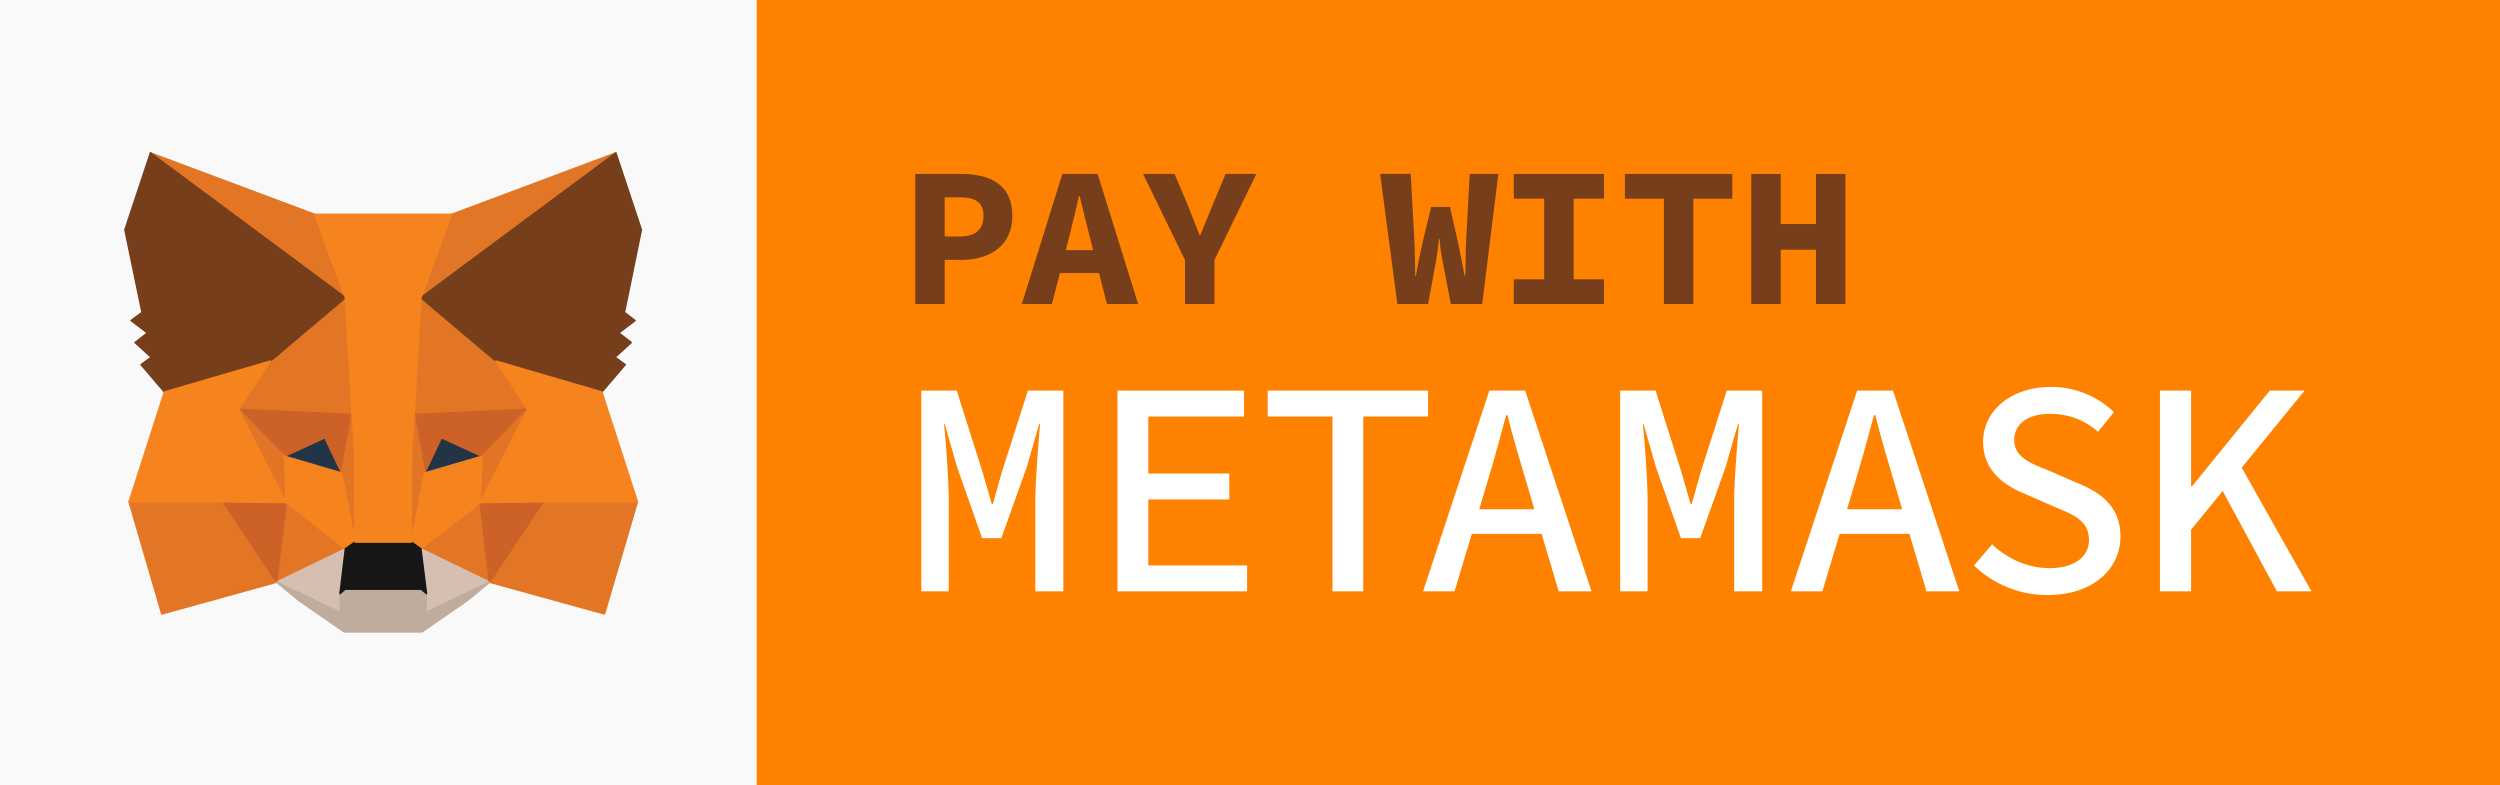 <svg id="Layer_1" data-name="Layer 1" xmlns="http://www.w3.org/2000/svg" viewBox="0 0 1566 492"><rect x="0" y="0" width="1566" height="492" fill="#808080" stroke="none"/><defs><style>.cls-1{fill:#fe8100;}.cls-2{fill:#faf9f9;}.cls-3{fill:#e17726;stroke:#e17726;}.cls-10,.cls-11,.cls-12,.cls-3,.cls-4,.cls-5,.cls-6,.cls-7,.cls-8,.cls-9{stroke-linecap:round;stroke-linejoin:round;}.cls-4{fill:#e27625;stroke:#e27625;}.cls-5{fill:#d5bfb2;stroke:#d5bfb2;}.cls-6{fill:#233447;stroke:#233447;}.cls-7{fill:#cc6228;stroke:#cc6228;}.cls-8{fill:#e27525;stroke:#e27525;}.cls-9{fill:#f5841f;stroke:#f5841f;}.cls-10{fill:#c0ac9d;stroke:#c0ac9d;}.cls-11{fill:#161616;stroke:#161616;}.cls-12,.cls-13{fill:#763e1a;}.cls-12{stroke:#763e1a;}.cls-14{fill:#fff;}</style></defs><title>metamask</title><rect class="cls-1" x="6" width="1560" height="492"/><rect class="cls-2" width="474" height="492"/><polygon class="cls-3" points="385.75 95.8 259.375 189.55 282.875 134.3 385.75 95.8"/><polygon class="cls-4" points="94.25 95.8 219.5 190.425 197.125 134.3 94.25 95.8"/><polygon class="cls-4" points="340.25 313.175 306.625 364.675 378.625 384.55 399.25 314.3 340.25 313.175"/><polygon class="cls-4" points="80.875 314.3 101.375 384.55 173.25 364.675 139.75 313.175 80.875 314.3"/><polygon class="cls-4" points="169.375 226.175 149.375 256.425 220.625 259.675 218.25 182.8 169.375 226.175"/><polygon class="cls-4" points="310.625 226.175 261 181.925 259.375 259.675 330.625 256.425 310.625 226.175"/><polygon class="cls-4" points="173.25 364.675 216.375 343.8 179.25 314.8 173.25 364.675"/><polygon class="cls-4" points="263.625 343.8 306.625 364.675 300.75 314.8 263.625 343.8"/><polygon class="cls-5" points="306.625 364.675 263.625 343.8 267.125 371.8 266.75 383.675 306.625 364.675"/><polygon class="cls-5" points="173.25 364.675 213.25 383.675 213 371.8 216.375 343.8 173.25 364.675"/><polygon class="cls-6" points="214 296.3 178.25 285.8 203.5 274.175 214 296.3"/><polygon class="cls-6" points="266 296.3 276.5 274.175 301.875 285.8 266 296.3"/><polygon class="cls-7" points="173.25 364.675 179.5 313.175 139.75 314.3 173.25 364.675"/><polygon class="cls-7" points="300.5 313.175 306.625 364.675 340.25 314.3 300.5 313.175"/><polygon class="cls-7" points="330.625 256.425 259.375 259.675 266 296.3 276.5 274.175 301.875 285.8 330.625 256.425"/><polygon class="cls-7" points="178.25 285.8 203.5 274.175 214 296.3 220.625 259.675 149.375 256.425 178.25 285.8"/><polygon class="cls-8" points="149.375 256.425 179.25 314.8 178.25 285.8 149.375 256.425"/><polygon class="cls-8" points="301.875 285.8 300.75 314.8 330.625 256.425 301.875 285.8"/><polygon class="cls-8" points="220.625 259.675 214 296.3 222.375 339.55 224.25 282.55 220.625 259.675"/><polygon class="cls-8" points="259.375 259.675 255.875 282.425 257.625 339.55 266 296.3 259.375 259.675"/><polygon class="cls-9" points="266 296.3 257.625 339.55 263.625 343.8 300.75 314.8 301.875 285.8 266 296.3"/><polygon class="cls-9" points="178.25 285.8 179.25 314.8 216.375 343.8 222.375 339.55 214 296.3 178.25 285.8"/><polygon class="cls-10" points="266.75 383.675 267.125 371.8 263.875 369.05 216.125 369.05 213 371.8 213.25 383.675 173.25 364.675 187.25 376.175 215.625 395.8 264.25 395.8 292.75 376.175 306.625 364.675 266.75 383.675"/><polygon class="cls-11" points="263.625 343.8 257.625 339.55 222.375 339.55 216.375 343.8 213 371.8 216.125 369.05 263.875 369.05 267.125 371.8 263.625 343.8"/><polygon class="cls-12" points="391.125 195.675 401.75 143.925 385.75 95.8 263.625 186.425 310.625 226.175 377 245.55 391.625 228.425 385.25 223.8 395.375 214.55 387.625 208.55 397.75 200.8 391.125 195.675"/><polygon class="cls-12" points="78.25 143.925 89 195.675 82.125 200.8 92.375 208.55 84.625 214.55 94.75 223.8 88.375 228.425 103 245.55 169.375 226.175 216.375 186.425 94.25 95.8 78.25 143.925"/><polygon class="cls-9" points="377 245.55 310.625 226.175 330.625 256.425 300.75 314.8 340.25 314.3 399.25 314.3 377 245.55"/><polygon class="cls-9" points="169.375 226.175 103 245.55 80.875 314.3 139.75 314.3 179.25 314.8 149.375 256.425 169.375 226.175"/><polygon class="cls-9" points="259.375 259.675 263.625 186.425 282.875 134.3 197.125 134.3 216.375 186.425 220.625 259.675 222.25 282.675 222.375 339.55 257.625 339.55 257.75 282.675 259.375 259.675"/><path class="cls-13" d="M567.323,102.966h28.899c17.674,0,31.908,6.396,31.908,26.199,0,19.179-14.63,27.63-31.908,27.63H585.759v27.63H567.323Zm27.829,39.196c10.101,0,14.902-4.528,14.902-12.997,0-8.503-5.196-11.566-14.902-11.566h-9.393v24.564Z" transform="translate(6 6)"/><path class="cls-13" d="M659.448,102.966H681.55l25.37,81.459H687.373L676.855,143.184c-2.063-8.133-4.543-17.674-6.502-26.272h-.5c-1.994,8.598-4.258,18.139-6.321,26.272l-10.587,41.241H634.078Zm-8.581,47.723h38.978v14.362h-38.978Z" transform="translate(6 6)"/><path class="cls-13" d="M736.279,156.888,710.042,102.966h19.693l8.282,19.56c2.403,6.285,4.828,12.174,7.391,18.674h.5c2.529-6.5,5.147-12.389,7.641-18.674l8.177-19.56h19.227l-26.237,53.922v27.537H736.279Z" transform="translate(6 6)"/><path class="cls-13" d="M858.523,102.931h19.145l2.393,43.383c.209,6.965.348,13.13.452,20.443h.466c1.139-7.314,2.646-13.568,4-20.408l5.475-22.744h11.804l5.135,22.744c1.299,6.66,2.77,12.915,4,20.408h.5c.139-7.494.209-13.658.417-20.408l2.323-43.418h17.924l-10.105,81.494H902.776l-4.843-25.244a129.438,129.438,0,0,1-2.188-15.562h-.375c-.515,4.91-1.174,10.381-2.153,15.562l-4.663,25.244H869.31Z" transform="translate(6 6)"/><path class="cls-13" d="M942.254,168.966h19.021v-50.541H942.254v-15.459h56.48v15.459H979.713v50.541h19.021v15.459H942.254Z" transform="translate(6 6)"/><path class="cls-13" d="M1036.274,118.425h-24.419v-15.459h67.275v15.459h-24.419v66h-18.438Z" transform="translate(6 6)"/><path class="cls-13" d="M1090.974,102.966h18.471V134.33H1131.54V102.966h18.471v81.459H1131.54V150.434h-22.096v33.991h-18.471Z" transform="translate(6 6)"/><path class="cls-14" d="M571.107,238.687h22.201L609.574,290.01l5.642,19.563h.768l5.486-19.563,16.422-51.323h22.201V364.425H642.511V307.722c0-12.754,2.063-36.588,2.975-48.058H644.91L637.161,286.57l-15.897,44.519H609.169L593.513,286.57l-7.726-26.906h-.456c1.224,11.47,2.975,35.304,2.975,48.058v56.703H571.107Z" transform="translate(6 6)"/><path class="cls-14" d="M694.011,238.687h79.243v16.248h-59.96v35.669h50.719v16.249H713.293v41.322h61.88v16.249H694.011Z" transform="translate(6 6)"/><path class="cls-14" d="M828.676,254.935h-40.59V238.687h100.461v16.248H847.958V364.425H828.676Z" transform="translate(6 6)"/><path class="cls-14" d="M926.932,238.687h22.447L990.915,364.425H970.337l-20.263-68.48c-4.093-13.621-8.21-27.66-11.835-41.895h-.768c-3.781,14.234-7.67,28.273-11.764,41.895l-20.574,68.481H885.395ZM908.72,313.018h58.33v15.386H908.72Z" transform="translate(6 6)"/><path class="cls-14" d="M1008.86,238.687h22.2l16.267,51.323,5.643,19.563h.768l5.486-19.563,16.422-51.323h22.201V364.425h-17.583V307.722c0-12.754,2.063-36.588,2.976-48.058h-.576l-7.75,26.906-15.896,44.519h-12.094L1031.266,286.57l-7.726-26.906h-.455c1.224,11.47,2.975,35.304,2.975,48.058v56.703H1008.86Z" transform="translate(6 6)"/><path class="cls-14" d="M1157.328,238.687h22.447l41.536,125.738h-20.578l-20.263-68.48c-4.093-13.621-8.21-27.66-11.835-41.895h-.767c-3.781,14.234-7.67,28.273-11.764,41.895L1135.53,364.425H1115.792Zm-18.212,74.331h58.33v15.386h-58.33Z" transform="translate(6 6)"/><path class="cls-14" d="M1230.51,348.248l11.32-13.286c9.564,8.978,22.262,14.906,35.933,14.906,15.918,0,24.755-7.324,24.755-17.446,0-12.293-9.183-15.702-21.64-20.971l-17.738-7.777c-12.839-5.064-26.929-14.362-26.929-32.879,0-19.595,17.638-34.412,42.463-34.412a56.447,56.447,0,0,1,39.501,15.768l-9.953,12.304c-8.399-7.045-17.534-11.21-30.375-11.21-13.23,0-22.126,6.123-22.126,16.412,0,10.913,10.852,14.898,21.927,19.194l17.055,7.514c15.768,6.144,27.554,15.335,27.554,33.708,0,20.183-17.04,36.656-45.548,36.656A66.091,66.091,0,0,1,1230.51,348.248Z" transform="translate(6 6)"/><path class="cls-14" d="M1346.982,238.687h19.511v59.894h.611l48.679-59.894h21.802l-71.092,87.151v38.587h-19.511Zm37.003,58.62,11.549-15.109,46.372,82.228h-21.646Z" transform="translate(6 6)"/></svg>